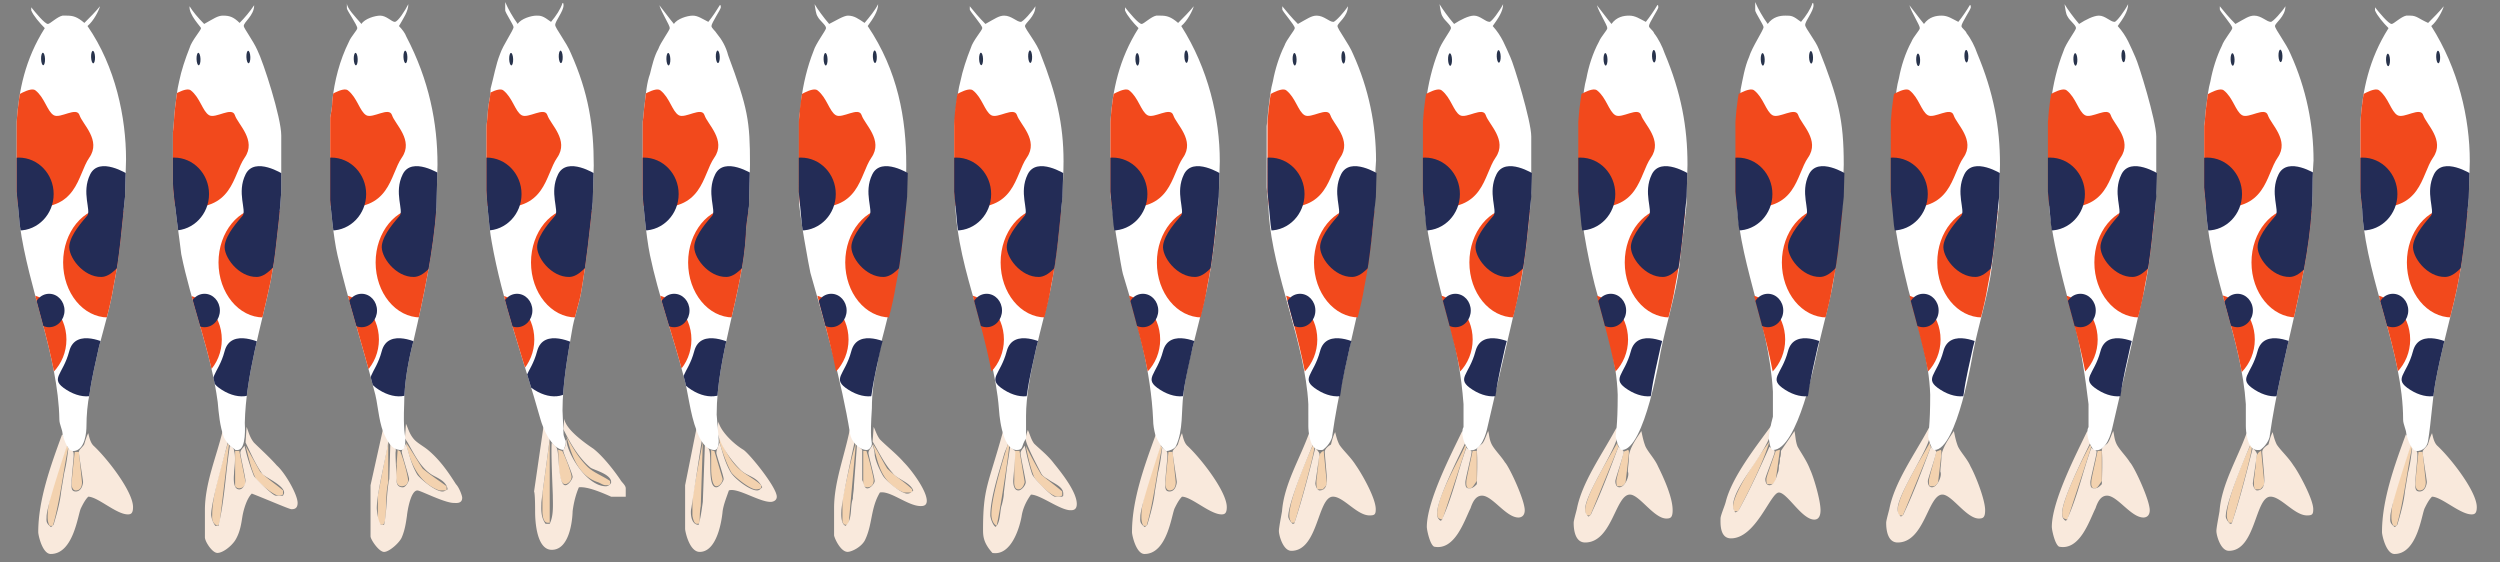 <svg xmlns="http://www.w3.org/2000/svg" xmlns:xlink="http://www.w3.org/1999/xlink" width="480" height="108"><rect width="100%" height="100%" fill="#808080" stroke="none"/><style><![CDATA[.B{fill:#f2491c}.C{fill:#232c56}.D{fill:#28334c}]]></style><path fill="#f3d2af" d="M465.144 86.766l.604 5.8c0 1-.4 1.603-1.2 1.603-.6 0-.8-.8-.8-1.2 0-.6.396-4.197.6-6.197h.798l-.002-.005zm-240 0l.6 5.8c0 1-.4 1.603-1.2 1.603-.6 0-.8-.8-.8-1.2 0-.6.4-4.197.6-6.197h.8v-.005zm-210 0l.6 5.8c0 1-.4 1.603-1.2 1.603-.6 0-.8-.8-.8-1.2 0-.6.4-4.197.6-6.197h.8v-.005zm419.6 6c0 .398-.4.8-.8 1.198h-1c-.2-.4-.2-1-.2-1.4 0-.6.2-1.397.2-2.197.397-1.4-.2-3.2 1.197-3.803l.604 6.2zm-31.2-6.202v5.8c-.6.8-.8 1.4-1.4 1.4-.8 0-.6-1.2-.6-1.4 0-.4.8-3.8 1.2-5.8h.8zm-120 0v5.8c-.6.8-.8 1.4-1.4 1.4-.8 0-.6-1.2-.6-1.4 0-.4.8-3.8 1.2-5.8h.8zm-28.8 6.202c0 .398-.4.8-.8 1.198h-1c-.2-.4-.2-1-.2-1.4 0-.6.2-1.397.2-2.197.397-1.4-.2-3.2 1.2-3.803l.602 6.2zm-58-.202c-.2.8-.6 1.396-1.2 1.396-1 0-.8-1.602-.8-2v-5.396h1l1 6zm-30.4-6c.6 1.8 1.4 5.2 1.4 5.6 0 1.2-.8 1.4-1.2 1.4-.6 0-.8-.4-.8-.8v-6.2h.6zm-120.4 0l1.2 6c0 1-1 1.2-1.2 1.2-.4 0-.6-.2-.8-.4v-6.8h.8zm326.8.4c0 .4-.4 3.6-.602 5.4 0 .4-.398.8-.802 1h-.8c-.2-.2-.2-.6-.2-1 0-.6 1-3.8 1.4-5.6.196-.2.6-.2.8-.4.204.2.204 0 .204.6zm-31.8 5.2c0 .2-.4.8-.8.8h-.802c-.198-.198-.198-.4-.198-1 0-.4 1.198-3.6 1.8-5.4.2 0 .6-.197.8-.197l-.8 5.796zm-28.2-5.2c0 .4-.4 3.6-.602 5.4 0 .4-.398.8-.802 1h-.8c-.2-.2-.2-.6-.2-1 0-.6 1-3.8 1.4-5.6.196-.2.6-.2.8-.4.204.2.204 0 .204.6zm-175.6-.4l1.6 5.396c0 .604-.6 1.398-1.2 1.398-1 0-1-3.198-1-3.398v-3.602c.2.206.6.206.6.206zm-29.2 0c.8 1.6 1.8 4.396 1.8 5 0 .8-.8 1.396-1.2 1.396-1.6 0-1.2-5.396-1.4-6.602.2.006.6.206.8.206zm-31 .4c.6 1.4 1.4 4.6 1.4 5.2 0 1-.8 1.2-1.2 1.2-1.8 0-.8-3.6-1-4.2l.2-2.8c.2.2.6.2.6.6zm383.2 14h-.6c-.4-.6-.4-1.4-.4-1.8 0-4 2.4-9.8 3.604-13.6 0 0 .2 0 .396.2-1 4.6-1.6 10.4-3 15.2zm-84.6-9.8c.6 1.4 3.2 3.602 3.2 4.2v1h-1c-2-1.6-3.8-4.2-3.602-6.2l.198-4.6c.404 1.8.603 3.8 1.204 5.6zm-60 0c.6 1.4 3.2 3.602 3.2 4.2v1h-1c-2-1.6-3.8-4.2-3.602-6.2l.198-4.6c.404 1.8.603 3.8 1.204 5.6zm-95.4 9.8h-.6c-.4-.6-.4-1.4-.4-1.8 0-4 2.4-9.8 3.6-13.6a.62.62 0 0 0 .4.199c-1 4.6-1.6 10.4-3 15.2zm-210 0h-.6c-.4-.6-.4-1.4-.4-1.8 0-4 2.4-9.8 3.6-13.6a.62.62 0 0 0 .4.199c-1 4.6-1.6 10.4-3 15.2zm458.6-9.8c1 1.4 2.8 2.602 4.2 4v.602c-.2.198-.2.198-.803.198-1.197 0-3.6-2.4-4.197-3.4-1-2-1.603-5.6-1.603-6v-1.197c.603 1.796 1.204 3.796 2.404 5.796zm-36.4-5.2c0 1.2-3 12-3.8 14.4h-.6c-.2-.4-.4-.8-.4-1.4 0-3.198 3.6-11.6 4.6-13.6 0 .2.2 0 .2.6zm-30.8-.198l-4.6 14c-1-.2-1-.602-1-1.2 0-3 4.6-11.8 5.397-13.197.004.196.204.398.204.398zm-120 0l-4.6 14c-1-.2-1-.602-1-1.2 0-3.6 5-11.6 5.397-13.197.004.196.204.398.204.398zm-29.2.198c0 1.2-3 12-3.8 14.4h-.6c-.2-.4-.4-.8-.4-1.4 0-3.198 3.6-11.6 4.6-13.6 0 .2.2 0 .2.6zm-23.6 5.2c1 1.4 2.8 2.602 4.2 4v.602c-.2.198-.2.198-.8.198-1.2 0-3.6-2.4-4.2-3.4-1-2-1.6-5.6-1.6-6v-1.197c.6 1.796 1.2 3.796 2.4 5.796zm-210 0c1 1.4 2.8 2.602 4.2 4v.602c-.2.198-.2.198-.8.198-1.2 0-3.6-2.4-4.2-3.4-1-2-1.6-5.6-1.6-6v-1.197c.6 1.796 1.2 3.796 2.4 5.796zm419.6 1c.603 1 3 2 3.4 3.602-.2.198-.2.398-.8.398-1.603 0-3.803-2.8-4.4-4.398-.6-1.802-1-5.398-1-5.802v-.8c.6 2 1.2 4.602 2.8 7zm-28.2 3.2v1h-.8c-3.4-2.4-4.4-5.2-4.4-7.6V85.16c2 9.606 5.2 8.204 5.2 10.204zm-120 0v1h-.8c-3.4-2.4-4.4-5.2-4.4-7.6V85.16c2 9.606 5.2 8.204 5.2 10.204zm-31.8-3.2c.6 1 3 2 3.4 3.602-.2.198-.2.398-.8.398-1.603 0-3.8-2.8-4.4-4.398-.6-1.802-1-5.398-1-5.802v-.8c.6 2 1.2 4.602 2.8 7zm-54.4 3c-.2 0-.2.2-.8.2-1.4 0-4.2-3-4.6-3.8-.8-2-1.2-4-1.6-6 .8 1.6 1.8 3.6 3 5.6 1.2 1 2.6 2 4 3.2v.8zm-10.2-9.398c0 1-1.8 12.8-2.4 15.198-1-.6-1-2-1-2.198 0-3.398 2.4-11 3.2-13.602.2.2.2 0 .2.602zm-139.4 9.198c-.2 0-.4.2-.8.2-1 0-4-2.6-4.4-3.2-1-2-1.4-4.198-2-6.4l2.8 5c1.4 1.4 3 2.4 4.4 3.603v.796zm-10.4-9.4l-1.8 15-.4.396c-1.2-.602-1-1.602-1-2.197 0-3.803 2-10.4 3-13.603.2.204.2.004.2.404zm326.8.202l-5.4 13.198h-.8c0-.198-.2-.4-.2-1 0-1.6 1.8-5.198 2.4-6.198 1.2-2.398 2.6-4.602 3.8-6.802 0 .2 0 .6.2.802zm-23.4 10.598c-.2.2-.2.2-.6.2-1.8 0-3.602-4.8-3.602-5.2 0-4.6.198-5.4.198-6.4.4 1.802.603 3.802 1 5.802.2 1.602 2 3.198 3 4.8l.004.8zm-36.6-10.598l-5.4 13.198h-.8c0-.198-.2-.4-.2-1 0-1.6 1.8-5.198 2.4-6.198 1.2-2.398 2.6-4.602 3.8-6.802 0 .2 0 .6.2.802zm-135.6 8.798h-1.6c-4.8-2-5-6.4-6-9.4 1 1.4 1.8 3.2 2.8 4.8 1.6 1.6 3.4 2.6 4.8 4v.6zm-12.2 6s0 .2-.4.2c-.6 0-.6-.2-.8-.603v-4.397c.8-3.603 1.6-7.4 2.6-10.803l-1.4 15.604zm170.8-2.4h-.8c0-.2-.2-.398-.2-.8 0-3 5.8-11 7-12.6-1.2 4.003-3.8 9.2-6 13.4zm-199.2-1c-.2 1-.2 2.2-.2 3.2-.2.2 0 .2-.6.2s-.8-1.604-.8-1.604v-3.602l2-10.6-.4 12.406zm-48.8-3h-1.4c-4.4-1.6-5.8-6.2-6.4-9.2 1 1.4 2 3.2 3.2 5 1.4 1.2 3 2.2 4.6 3.4v.8zm-11.2-1.6c-.8 3.396 0 8.2-1.2 8.2-.8 0-.8-1.2-.8-1.2v-4.4l2-10.398v7.798zm31 7.6c0 .2.2.2-.4.2-1 0-1-2-1-2.2v-3.398l1.4-10.398v15.796zm37-9.6c1 .8 2.6 1.6 3.6 2.6v.602c-.2 0-.4.198-1 .198-1.2 0-4.6-2.8-4.8-3.4-1-1.8-2.2-5.397-2.2-5.8v-.602c1 2 2 4.602 4.4 6.4zm-29.8-1c1.2 1.2 3 1.8 4.4 2.8v.6c-.2.2-.4.2-.8.2-.6 0-1-.398-1.6-.6-4.2-1.4-5.2-6.2-6-8.8 1 1.8 2.2 4.003 4 5.8z"/><path fill="#f9e9dc" d="M441.544 95.364v.6s0 .2-.4.2c-1.396 0-3.197-2-4.197-3.6s-1.2-4.604-1.2-5v-1.8c.596 3.003 2.396 6.8 5.796 9.6zm-180 0v.6s0 .2-.4.2c-1.397 0-3.2-2-4.2-3.6s-1.196-4.604-1.196-5v-1.8c.596 3.003 2.397 6.8 5.796 9.6zm207.4-3.8c1 1.396 3.397 2 4 4.2-.2 0-.4.197-.803.197-1 0-4.396-3.602-4.6-4.396-.6-1.8-1.2-5-1.2-5.4v-.6c.804 2 1.404 4 2.603 6zm-240 0c1 1.396 3.4 2 4 4.2-.2 0-.4.197-.8.197-1 0-4.4-3.602-4.6-4.396-.6-1.8-1.2-5-1.2-5.4v-.6c.8 2 1.4 4 2.6 6zm-210 0c1 1.396 3.4 2 4 4.2-.2 0-.4.197-.8.197-1 0-4.4-3.602-4.6-4.396-.6-1.8-1.2-5-1.2-5.4v-.6c.8 2 1.4 4 2.6 6zm391.2 3.8v.8s0 .2-.397.2c-1.2 0-4-3.8-4.2-4.4-.398-1.198-.604-3.6-.604-4v-2.8c.8 3.4 1 6.602 5.2 10.2zm-120 0v.8s0 .2-.397.2c-1.2 0-4-3.8-4.2-4.4-.398-1.198-.604-3.6-.604-4v-2.8c.8 3.4 1 6.602 5.2 10.2zm88-.8c.2 0 .603.396.603 1v.8h-1c-2.2-1.8-3.603-4.4-3.603-6.4v-5c.798 3.2 0 6.4 4 9.6zm-60 0c.2 0 .603.396.603 1v.8h-1c-2.2-1.8-3.603-4.4-3.603-6.4v-5c.798 3.2 0 6.4 4 9.6zm26.4-3c.6 1.2 2.6 2.8 2.8 4.8-.2.2 0 .2-.6.2-1.602 0-3.4-4.2-3.4-4.4-.2-.8-.2-2-.2-2.6 0-.4.2-3.2.4-4.8.2 1.8 0 4.8 1 6.8zm123.4-6c2.6 2.396 7.6 8.8 7.6 11.8 0 1.2-.4 1.4-1 1.4-2.2 0-5.8-3.4-7.6-3.4-.603.6-1 1.4-1.4 2.2-.6 1.2-1.4 8.8-5.8 8.8-1.604 0-2.4-3.6-2.4-4.2 0-6.2 2.4-12.8 4.603-18.8.397.6 1 1.4 1 2 0 0-4 11.8-4 13.8 0 .8-.2 1.2.8 2 .2 0 .6-.398.6-.6.603-2 1.2-4.2 1.4-6.2l.6-3.6c.4-1.603.603-3.2.802-4.803 1 .803 1 .604 1 1.604 0 .396-.398 4.2-.398 4.8 0 1-.2 2 .8 2 1.2 0 1.4-1.6 1.4-1.8 0-.4-.8-5.2-.8-5.8 0-.4.602-.803 1-1.4.198-.6.398-1.4.8-2.2.193.8.393 1.8.992 2.4zm-240 0c2.6 2.396 7.6 8.8 7.6 11.8 0 1.2-.4 1.4-1 1.4-2.2 0-5.8-3.4-7.6-3.4-.6.6-1 1.4-1.4 2.2-.6 1.2-1.4 8.8-5.8 8.8-1.6 0-2.4-3.6-2.4-4.2 0-6.2 2.4-12.8 4.6-18.8.2.6 1 1.4 1 2 0 0-4 11.8-4 13.8 0 .8-.2 1.2.8 2 .2 0 .6-.398.6-.6.6-2 1.2-4.2 1.4-6.2l.6-3.6c.4-1.603.6-3.2.8-4.803 1 .803 1 .604 1 1.604 0 .396-.4 4.2-.4 4.8 0 1-.2 2 .8 2 1.2 0 1.4-1.6 1.4-1.8 0-.4-.8-5.2-.8-5.8 0-.4.6-.803 1-1.4.2-.6.4-1.4.8-2.2.2.8.4 1.8 1 2.4zm-210 0c2.6 2.396 7.6 8.8 7.6 11.8 0 1.2-.4 1.4-1 1.4-2.2 0-5.8-3.4-7.6-3.4-.6.6-1 1.4-1.4 2.2-.6 1.2-1.4 8.8-5.8 8.8-1.6 0-2.4-3.6-2.4-4.2 0-6.2 2.4-12.8 4.6-18.8.4.6 1 1.4 1 2 0 0-4 11.8-4 13.8 0 .8-.2 1.2.8 2 .2 0 .6-.398.6-.6.6-2 1.2-4.2 1.4-6.2l.6-3.6c.4-1.603.6-3.2.8-4.803 1 .803 1 .604 1 1.604 0 .396-.4 4.2-.4 4.8 0 1-.2 2 .8 2 1.2 0 1.4-1.6 1.4-1.8 0-.4-.8-5.2-.8-5.8 0-.4.6-.803 1-1.4.2-.6.4-1.4.8-2.2.2.8.4 1.8 1 2.4zm419.2-.2c.803 1.2 2.2 2.4 3.2 4 .8 1 3.8 6.4 3.8 8.4 0 1-.197 1.197-1.197 1.197-2.4 0-5-3.602-7-3.602-3 0-2.803 10.4-8 10.4-1.603 0-2.4-3-2.4-3.802 0-.6.4-2.6.602-3.8.398-5.2 3.398-10 5.198-15 .4.602.802 1.602.802 2 0 .2-4.802 11-4.802 14 0 .4.4 1 .802 1.4.198 0 .398 0 .398-.2 1.602-4.8 2.8-9.602 4-14.4.2.4.602.6.8 1.2l-.8 5.602c0 .6.4 1.398.8 1.398 1.603 0 1.4-2 1.4-2.398 0-.602-.4-4.602-.4-5 0-.602.802-1.2 1.2-1.4.2-.8.4-1.6.8-2.398.196.806.396 1.604.796 2.404zm-180 0c.8 1.2 2.2 2.4 3.2 4 1 1.4 3.8 6.2 3.8 8.4 0 1-.2 1.197-1.2 1.197-2.396 0-5-3.602-7-3.602-3 0-2.8 10.4-8 10.4-1.6 0-2.396-3-2.396-3.802 0-.6.396-2.6.602-3.8.398-5.2 3.398-10 5.2-15 .397.602.8 1.602.8 2 0 .2-4.8 11-4.8 14 0 .4.397 1 .8 1.4.2 0 .398 0 .398-.2 1.602-4.8 2.803-9.602 4-14.4.2.4.602.6.803 1.2l-.803 5.602c0 .6.396 1.398.803 1.398 1.6 0 1.397-2 1.397-2.398 0-.602-.397-4.602-.397-5 0-.602.8-1.2 1.197-1.4.2-.8.396-1.6.803-2.398.193.806.393 1.604.794 2.404zm144.2-.4c0 .2-5.4 10.6-5.4 13.4 0 .2-.196 1 .604 1.6.2 0 .396-.198.396-.4 2-4.397 3-9.197 4.604-13.6.396.4 1 .4 1 .802 0 .602-1.197 5.198-1.197 5.8 0 1 .197 1.2.8 1.2s1-.398 1.398-.802c.2-5.4 0-6.198 0-6.6 0-.6 1-1 1.2-1.4.397-.6.603-1.4 1-2.198.196.8.196 1.8.8 2.8s1.8 2.2 2.396 3.2c.804.8 3.804 7.198 3.804 9.198 0 1.2-.804 1.4-1.2 1.4-2.398 0-5-4.2-7-4.2-1.2 0-1.8 1.2-2.2 2.4-1.2 2.396-3 8.2-7 7.396-.8-.396-1.398-3.197-1.398-3.8 0-5 4.8-14.2 6.8-18.397.393.6.592 1.6.592 2.2zm-120 0c0 .2-5.4 10.6-5.4 13.4 0 .2-.196 1 .604 1.6.2 0 .396-.198.396-.4 2-4.397 3-9.197 4.604-13.6.396.4 1 .4 1 .802 0 .602-1.197 5.198-1.197 5.8 0 1 .197 1.2.8 1.2s1-.398 1.398-.802c.2-5.4 0-6.198 0-6.6 0-.6 1-1 1.2-1.4.397-.6.603-1.4 1-2.198.196.8.196 1.8.8 2.8s1.8 2.2 2.396 3.2c.804.8 3.804 7.198 3.804 9.198 0 1.2-.804 1.4-1.2 1.4-2.398 0-5-4.2-7-4.2-1.2 0-1.8 1.2-2.2 2.4-1.2 2.396-3 8.2-7 7.396-.8-.396-1.398-3.197-1.398-3.8 0-5 4.8-14.2 6.8-18.397.393.6.592 1.6.592 2.2zm-82.8.2c1 1 2.6 2.2 3.8 3.8 1.8 2.2 4.4 5.6 4.4 7.802 0 1.198-.8 1.198-1.2 1.198-2 0-5.8-3-7.6-3-1 1.4-1.6 2.802-1.8 4.2-.4 2.2-2 7.602-5.6 7-1.6-1.8-1.8-3-1.8-4.398 0-8.2 1-8.602 3.8-18.802.4.6 1 1.6 1 2 0 .6-.6 1.6-.8 2.4-.8 2.8-2.6 8.2-2.6 11.6 0 .4.4 1.802 1 2.2 1-.8.8-3.2 1.2-4.2.2-.8.4-1.6.4-2.4l.6-4.8c.2-1.2.4-2.602.6-4 .6.602 1 .602 1 1.198s-.4 5-.4 5.4c0 .8.2 1.8 1 1.8.6 0 1.4-1 1.4-1.6 0-.4-1-5-1-5.604 0-.396.6-1 .8-1.396.4 1.8.8 3.6 1.4 5.396.2.803 3.8 4.398 4.4 4.398h1.4c.2-.198.2 0 .2-.6 0-1.4-2-2-3-2.802-.4-.198-1-.6-1.2-1s-3-5.6-3-6.6c0-.602.2-1.2.4-1.8.4.808.6 1.808 1.2 2.608zm172-1.6c0 2.396-6.2 11.2-6.2 14.2a1.8 1.8 0 0 0 .6 1.397c.2 0 .604-.397.604-.603 2-4.2 3.602-8.6 5.2-12.8.196.398 1 .6 1 1 0 .6-1.603 5.198-1.603 5.6 0 .602.2 1.2.8 1.2 1 0 2-2.2 1.604-3 0-.8.2-1.8.2-2.8 0-1.602 1.603-3.802 2.397-5 .2 1 .4 2 .8 3 .604 1.198 1.804 2.398 2.4 3.8 1 1.8 2.8 6.4 2.8 8.4 0 1.4-.397 1.6-1.2 1.6-2.396 0-5.196-4.6-7-4.6-2.8 0-3.396 9.2-8.6 9.2-2.2 0-2.2-3.2-2.2-3.8 0-.4.4-1.8.603-2.602 1-5.197 4.8-10.398 7.6-15.602.195.413.195 1.013.195 1.413zm-60 0c0 2.396-6.2 11.2-6.2 14.2a1.8 1.8 0 0 0 .6 1.397c.2 0 .604-.397.604-.603 2-4.2 3.602-8.6 5.2-12.8.196.398 1 .6 1 1 0 .6-1.603 5.198-1.603 5.6 0 .602.2 1.2.8 1.2 1 0 2-2.2 1.604-3 0-.8.2-1.8.2-2.8 0-1.602 1.603-3.802 2.397-5 .2 1 .4 2 .8 3 .604 1.198 1.804 2.398 2.4 3.8 1.2 2.4 2.8 6 2.8 8.4 0 1.4-.397 1.6-1.2 1.6-2.396 0-5.196-4.6-7-4.6-2.8 0-3.396 9.2-8.6 9.2-2.2 0-2.2-3.2-2.2-3.8 0-.4.4-1.8.603-2.602 1-5.197 4.8-10.398 7.6-15.602.195.413.195 1.013.195 1.413zm-141.6.8c1.4 1.4 3.2 2.8 4.6 4.4 1.4 1.397 4.4 5.397 4.4 7.397 0 1-.8 1-1.2 1-2.4 0-5.8-3-7.8-2.603-1.8 3-1.4 6-2.8 9-.6 1.4-2.6 2.4-3.4 2.4-1.4 0-2.6-2.8-2.6-3.198v-5.2c0-5 2-10 3-15 .2.603 1 1.603 1 2 0 0-2.6 11.8-2.6 13.603 0 .198-.2 2.397.8 2.8 1.4-1.197.8-3.602 1.4-5.197 0-.803.2-1.603.2-2.4l.6-8 1 1v5.8c.4.8.4 1.602 1 1.602s1.4-1 1.4-1.398c0-.602-1.2-5-1.2-5.4 0-.6.6-1 .8-1.6.2.6.4 1.398.4 2 .2 1.197.8 2.6 1.6 4 .8 1.197 3.6 3.398 4.6 3.398.6 0 .8-.2 1.2-.602-.6-1.6-3.2-2.2-4-3.398-1.6-1.802-2.6-4-3.8-6l.2-2.802c.4.802.6 1.6 1.2 2.4zm-120.2.6c1.2 1.2 3 2.802 4.4 4.4 1.6 1.4 4 5.6 4 7.2 0 1.2-.8 1.2-1.2 1.2s-5-2-7.6-3c-1 1-1.6 3.197-1.8 4.397s-.4 3-1.4 4.603c-.8 1.197-2.4 2.397-3.4 2.397s-2.4-2.2-2.4-3v-5.2c0-5.197 2.2-10.197 3.4-15.197.2.6 1 1.6 1 2 0 .6-3.2 11.397-3.2 14 0 .397.2 1.397.8 2.197h.6c1.2-5 1.4-10.396 2.2-15.396.2.2.8.396.8 1 .4 1.2 0 3.6 0 4.2 0 .397-.4 3.197 1 3.197.8 0 1.2-1.197 1.2-1.602 0-.6-1-5-1-5.398 0-.602.6-1 .8-1.396a38.12 38.12 0 0 0 1.8 5.799c.2.4 3.6 3.8 4.2 3.8h1.4c0-.2.2-.2.2-.6 0-1.4-3.8-3-4.2-3.604-1.4-2-2.2-4-3.2-6l.2-3c.4 1.004.6 2.004 1.4 3.004zm284 12.2c0 .4.2.8.398 1.2.198 0 .602-.2.8-.6 2.2-4 4-8 5.8-12 .398.397 1 .397 1 1 0 .397-1.8 4.8-1.8 5.197 0 .604.2 1.2.8 1.2 1 0 1.398-1.802 1.6-2.397.2-.4.2-1 .2-1.4.2-.4.2-1 .2-1.4.2-.4.2-1 .2-1.4l2.6-3.8c.2 1 .2 2 .6 3 .8 1.398 1.8 2.8 2.4 4.398.6 1.2 2 5.8 2 7.8 0 .802-.2 1.802-1.2 1.802-2.4 0-5.2-5.2-6.8-5.2s-4.4 8.803-9.2 8.803c-2.2 0-2-3-2-3.803 0-.6.8-2.397 1-3.197 1.2-4.803 5.8-10.602 9-15 0 4.796-7.6 11.596-7.6 15.796zm-253.4-13c.6.8 1.8 1.4 2.8 2.2 2.4 2 4 4.4 5.4 6.6.6.6 1.2 2.2 1.2 2.6 0 1.2-1.2 1-1.6 1-1.8 0-6.4-2.397-7-2.397-1.4 0-2 4.603-2 4.8-.2 1.4-.4 2.803-1 4.2-.4 1-2.4 2.8-3.4 2.8s-2.6-2.396-2.6-3v-9.8l2.4-10.8c.2.6 1 1.6 1 2.197 0 1.603-2.2 9.803-2.2 13 0 .4.2 2.4.8 3.2h.6c.6-2.802.4-6 1-8.802l.2-6.8c1.4.8 1 1.4 1 1.8 0 .6 0 1 .2 4.802 0 .398-.2 1.8 1.2 1.8.6 0 1.2-1.197 1.2-1.6s-1.4-4.8-1.4-5.198c0-.602.6-1 .8-1.602.6 2 1 4 2.2 6 .6.8 3.4 3.2 4.8 3.2.4 0 .6-.2 1-.4-.2-1.6-2-2.198-3-2.8-2.6-1.6-3.8-5-5.2-7l.2-2.8c.4.8.6 1.8 1.4 2.8zm63.4 2.2c1.2.8 6.4 7.2 6.4 9 0 .8-.8 1-1.2 1-2.2 0-6.4-2.8-8-2.2-.4 1.2-1 2.602-1.2 4 0 0-.6 7.8-4.4 7.8-2 0-2.8-4-2.8-4.4v-8.397l2.2-11c.4.8.8 1.603 1 2.397l-2 13c-.2.603-.2 3.2 1.4 3.2.4-1.398.6-3 .8-4.398l.4-11c.2.197.6.398.8 1 .6 1.197-.4 7.197 1.4 7.197.6 0 1.4-1.197 1.4-1.6 0-.6-1.4-4.6-1.4-5 0-.6.4-1.4.6-2 .6 1.802 1 3.802 2.2 5.802.8 1.198 3.6 3.398 5 3.398.4 0 .6-.2 1-.6-1-2.2-3-2-4.4-3.604-2-2-4.4-5.602-4.2-7.8l.2-1.2c.4 1.806 2.8 4.204 4.8 5.404zm-28.8-.2c1.8 1.4 4 4.2 5.2 6 .2.4 1 1 1 1.602v1.602h-2.8c-1.8-.803-4.6-2-6.2-1.803-.6 1.4-1 3-1.2 4.603 0 .397-.2 7.397-4 7.397-3.2 0-3.2-6.6-3.2-7.397 0-.603 0-3.397-.2-3.8l1.8-12.4c.4.604 1.2 1.604 1.2 2.2 0 .397-1.6 11.8-1.6 12.397 0 1-.2 2.603.8 4h.8c.8-1.6.6-3.8.6-5.397 0-.397-.4-9-.2-10.2.4.4.8.604 1 1.2.4.603.2 7 1.6 7 .6 0 1.4-1.2 1.4-1.603 0-.6-1.8-4.6-1.8-5s.6-.6.4-1.8c0 0 0-.2.2-.398 0 2.398 3.8 9 7.6 9 .4 0 1-.4 1-.803 0-1.6-3.6-2.397-4-2.8-2.4-2-4-5-5.2-7.398l.2-2c.2 1.996 3.8 4.596 5.6 5.796z"/><path fill="#fff" d="M466.8 5c5.2 8.2 7.4 17.6 7.4 26l-.2 7c-.6 6.6-1.2 13.2-2.8 19.8-1.2 5-2.6 10.2-3.6 15.6-.6 3.4-.8 7.4-1.4 11.202-.2 1.398-1.2 2-2.2 2-1.2 0-2-3.2-2-3.398 0-.602-.6-1.803-.6-2.602 0-12.802-6.8-26.602-7.8-39.2 0-1.4-.397-4.2-.397-4.6V23.4c.397-6 1.6-12 5.397-18-1-1-2.197-2.4-2.6-3.4v-.6c.8 1 2.6 3.2 3.2 3.2.397 0 1.8-1.4 2.8-1.6h.8c1.2 0 1.604.6 3.4 1.4 1-1 2.2-2.2 3-3.2C469 2 468 4 466.8 5zm-37.6-.4c1.8-1 2.6-1.6 3.6-1.6 1.4 0 2.4 1.2 3.2 1.2.4 0 2.2-2 2.8-3 0 2-2 3.2-2 3.8s2.2 3.4 3 5.4c3 6.6 4.4 13.6 4.4 20.4 0 .4-.2 1.8-.2 6.4-.4 15.4-6 30.8-8.2 46.4 0 .6-.6 1.8-1.6 2.6-.2.2-.2.2-.8.2-2 0-2.2-3.8-2.2-4.604V77.6c-.8-12.2-6.6-24.4-7.6-36.6 0-1.6-.397-4.6-.397-5V24.2c.2-1.2.2-2.6.397-3.8.2-1.6.4-3.4.803-4.8.396-2.2 1.197-4.8 2.197-6.8.4-1.2 2-3 2-3.4 0-.6-2.397-3.2-2.397-3.6v-.6C427 2.2 428 3.4 429.2 4.6zm-180 0c1.8-1 2.6-1.6 3.6-1.6 1.4 0 2.4 1.2 3.2 1.2.4 0 2.2-2 2.8-3 0 2-2 3.2-2 3.8s2.2 3.4 3 5.4c3 6.6 4.4 13.6 4.4 20.4 0 .4-.2 1.8-.2 6.4-.398 15.4-6 30.8-8.2 46.4 0 .6-.6 1.8-1.6 2.6-.2.2-.2.2-.8.2-2 0-2.2-3.8-2.2-4.604V77.6c-.6-11.8-6.8-24.8-7.6-36.6 0-1.6-.4-4.6-.4-5V24.2c.2-1.2.2-2.6.4-3.8.197-1.6.397-3.4.8-4.8.396-2.2 1.2-4.8 2.2-6.8.397-1.2 2-3 2-3.4 0-.6-2.4-3.2-2.4-3.6v-.6c.8 1 1.8 2.2 3 3.4zm-22.4.4c5.2 8.2 7.4 17.6 7.4 26l-.2 7c-.6 6.6-1.2 13.2-2.8 19.8l-2 8c-.8 3-1.6 6.6-2 10-.4 3 0 6.802-1.4 9.802-.2.602-1.4 1-1.8 1-.6 0-2-2.398-2.2-3.2s-.4-1.8-.4-2.8c-.4-9.2-3-18.802-5.8-28-.2-.4-2.4-13.6-2.4-15.8V23.4c.4-6 1.6-12 5.4-18-1-1-2.2-2.4-2.6-3.4v-.6c.8 1 2.6 3.2 3.2 3.2.4 0 1.8-1.4 2.8-1.6h.8c1.2 0 2 .2 3.4 1.4 1-1 2.2-2.2 3-3.2C229 2 228 4 226.8 5zm-37.6-.4c1.8-1 2.6-1.6 3.6-1.6 1.4 0 2.4 1.2 3.2 1.2.4 0 2.2-2 2.8-3 0 2-2 3.2-2 3.8s2.4 3.4 3 5.4c3 7.6 4.4 13.4 4.4 20.6 0 .4 0 1.8-.2 6.6-.2 2.6-.6 5.2-.8 7.8-.4 3.2-.8 7-1.6 10.6-1.2 5.602-4.6 16.602-4.6 23.8v4.4c-1 1.4-.4 2.2-1.8 2.2-3 0-3.4-7.8-3.4-7.8-1-13.2-8-26.4-8.4-39.603 0-1-.2-2.6-.2-3V24.2c.2-1.2.2-2.6.4-3.8.2-1.6.4-3.4.8-4.8.4-2 1.2-4.4 2-6.4.4-1.4 2.2-3.4 2.2-3.8 0-.6-2.4-3.2-2.4-3.6v-.6c.8 1 1.8 2.2 3 3.4zM16.8 5c5.4 7.8 7.4 17.6 7.4 25.6l-.2 7.2c-.6 5.4-1 11.4-2.2 17.2-.6 3.8-1.8 7.8-2.8 11.602-.6 2.8-1.4 6-1.8 9-.4 1.798-.6 4.198-.6 6.198 0 1-.2 4.802-2.6 4.802-1.2 0-2-3.2-2-3.398 0-.602-.6-1.803-.6-2.602-.2-12.2-6-25.398-7.6-37.398l-.6-6.4V23.4c.4-6 1.6-12 5.4-18C7.6 4.4 6.4 3 6 2v-.6c.8 1 2.6 3.2 3.2 3.2.4 0 1.8-1.4 2.8-1.6h.8c1.2 0 2 .2 3.4 1.4 1-1 2.2-2.2 3-3.2C19 2 18 4 16.8 5zm30 0c0 .4 1.8 2.8 2.6 4.6C50.6 12 54 22.6 54 26v10.8c-.2 3.4-.6 6.8-1 10.2-.2 2-.6 4.6-1 6.8-1.8 8.8-4.8 18.2-5 27.4 0 .2.4 5.2-1.4 5.2-.6 0-.4 0-.6-.2-.8-.4-1.6-1.4-2-2.2-.8-2.2-1-4.6-1.2-6.8-1.2-9.2-5.2-19.4-7-28.4 0-.4-1.6-11.4-1.6-13.8v-9.6c.2-1.4.2-3 .4-4.6s.4-3.6.8-5.2c.4-2 1.2-4.4 2-6.4.4-1.4 2.2-3.4 2.2-3.8 0-.2-2.4-2.6-2.2-4.2.6 1 1.6 2.2 2.8 3.4C41 3.6 41.8 3 42.8 3c1.2 0 2 .2 3.2 1.4 1-1 2-2.2 2.8-3.4 0 2-2 3.2-2 4zM403 3c1.2 0 2.2 1.2 3 1.2.4 0 2-2.2 2.602-3.4 0 1.4-1 2.8-2 4.2C408.4 7 409 8.8 410 11c.602 1.2 4 12.2 4 15.2V37c-.2 3.6-.6 7-1 10.4-.398 3.2-.8 6.4-1.6 9.6l-5.8 25c-.2 1-1.2 5-3.603 4.4-1-1.2-1.603-3.4-1-4.4v-4.398c-.603-5-1.397-10.602-2.8-15.802-1.4-5.4-4.803-17-4.803-24V22.6c.2-1 .4-2.2.4-3.2.4-3.2 1.2-6.6 2.4-9.6.398-1.4 2.398-4 2.398-4.4 0-.6-1.197-1.4-1.6-2.2-.4-.6-.4-1.4-.603-2.4.603 1 1.603 2.4 2.8 3.8C400.4 3.8 402 3 403 3zm-30.2 0c1.2 0 2 .6 3.2 1.2.8-1 1.602-2.2 2.2-3.2 0 0 .2-.2.2.4 0 .4-1.8 3-1.8 3.6 0 .4.8.8 1 1.4.8 1 1.6 2.6 2 3.8 3.198 7.6 4.398 14.2 4.398 21.4l-.2 7.8c-.397 4-1 8-1.397 12-.603 5-2.603 11.2-3.603 16.4 0 0-3 18.602-7.397 18.602-.603 0-1.2-2.398-1.2-2.602 0-.6.4-1.8.4-8-.2-6.6-2.4-13.398-4.2-20.2-1.2-4.8-3-12.6-3-18V23.2c.2-1 .2-2.2.397-3.4.2-1.6.4-3.4.804-4.8.4-2.2 1.2-4.8 2.4-7 .4-1 1.602-2.2 1.602-2.6 0-.6-1.602-3-2-4.4.8 1 1.8 2.4 2.8 3.6 1-1.4 2.4-1.6 3.4-1.6zm-60 0c1.2 0 2 .6 3.2 1.2.8-1 1.602-2.2 2.2-3.2 0 0 .2-.2.2.4 0 .4-1.8 3-1.8 3.6 0 .4.8.8 1 1.4.8 1 1.6 2.6 2 3.8 3.198 7.6 4.398 14.2 4.398 21.4l-.2 7.8c-.397 4-1 8-1.397 12-.603 5-2.603 11.2-3.603 16.4 0 0-3 18.602-7.397 18.602-.603 0-1.2-2.398-1.2-2.602 0-.6.4-1.8.4-8-.2-6.398-2.2-13.2-4-19.6-1-3.4-3.2-13.6-3.2-18.6V23.2c.2-1 .2-2.2.397-3.4.2-1.6.4-3.4.804-4.8.4-2.2 1.2-4.8 2.4-7 .4-1 1.602-2.2 1.602-2.6 0-.6-1.602-3-2-4.4.8 1 1.8 2.4 2.8 3.6 1-1.4 2.4-1.6 3.4-1.6zM283 3c1.2 0 2.2 1.2 3 1.2.4 0 2-2.2 2.602-3.4 0 1.4-1 2.8-2 4.2C288.4 7 289 8.8 290 11c.602 1.2 4 12.2 4 15.2V37c-.2 3.6-.6 7-1 10.4-.398 3.2-.8 6.4-1.6 9.6l-5.8 25c-.2 1-1.2 5-3.603 4.4-1-1.2-1.603-3.4-1-4.4v-4.398c-.397-5.398-1.397-11.2-3-16.602-1.397-4.8-4.603-17.4-4.603-23.2V22.6c.2-1 .4-2.2.4-3.2.4-3.2 1.2-6.6 2.4-9.6.398-1.4 2.398-4 2.398-4.4 0-.6-1.197-1.4-1.6-2.2-.4-.6-.4-1.4-.603-2.4.603 1 1.603 2.4 2.8 3.8C280.4 3.8 282 3 283 3zM162.8 3c1.2 0 2 .6 3.2 1.4 1-1.2 2-2.4 2.6-3.6 0 1.4-1 2.8-2 4.2 5.8 8.6 7.4 17.8 7.4 26.6 0 10.4-1.4 21-4.2 31.8-.6 2-1 4.6-1.4 6.8-.6 2.4-1 5.2-1 8.2-.4 6 0 6.2 0 6.8 0 .4-.4 1.2-1 1.2-1.4 0-3-1.604-3.2-3.2-1.6-10-4.8-21-7.6-30.8-.2-.8-2.2-11.6-2.2-14V22.6c.2-1 .4-2.2.4-3.2.4-3.2 1.2-6.6 2.4-9.6.4-1.4 2.4-4 2.4-4.4 0-.6-1.2-1.4-1.6-2.2-.4-.6-.4-1.4-.6-2.4.6 1 1.6 2.4 2.8 3.8C160.4 4 162 3 162.8 3zM133 3c1 0 1.8.6 3 1.2.8-1 1.6-2.2 2.2-3.2 0 0 .2-.2.2.4 0 .4-1.8 3-1.8 3.6 0 .4.8 1 1 1.4 1 1.2 1.8 2.6 2.2 4.2 3.8 10.2 4.2 12.6 4.2 21l-.2 8c-.2 1.8-.6 3.6-.6 5.4-.6 11.2-5.6 23.2-5.6 34.602 0 .398.4 4.398.4 5 0 .198 0 1.8-.8 1.8-1.8 0-2.8-2-3.4-3.6-1.4-3.6-1.6-7.4-2.6-10.8-2-7.6-4.8-15.398-6.4-23-.8-3.8-1.4-11.2-1.4-11.6v-14c.2-1.2.2-2.4.4-3.6.2-1.8.4-4 1-5.6.4-1.6.8-3.4 1.6-4.8.4-1.2 2.2-3.6 2.2-4 0-.6-1.6-3-2-4.4.8 1 1.8 2.4 2.8 3.6.6-1 2.6-1.6 3.6-1.6zM69.4 4.6C70 3.6 72 3 73 3c1.2 0 2.2 1.2 2.8 1.2s2-2.2 2.6-3.4c0 1.4-1 2.8-1.8 4.2.6.6 1.2 1.4 1.4 2 4.4 8.4 6 16.6 6 24.6l-.2 8.2c-.6 8.4-2.4 17-4.4 25.6-1 3.802-1.8 8.2-1.8 12.2-.2 5 .2 6 .2 6.4s.2 2.4-.8 2.4c-1.8 0-2.6-1.603-3.4-3.4-1-2.6-1-5.6-1.8-8.2-2.2-8.6-5-17.2-7-25.8-.8-3.4-1.4-10.2-1.4-10.6V22.6c.2-1 .4-2.2.4-3.2.4-3.8 1.4-7.8 3.2-11.4.4-1 1.6-2.2 1.6-2.6 0-.6-2-3.4-2-3.8v-1c0 1 1.6 2.6 2.8 4zm270 0c1-1.4 2.396-1.6 3.396-1.6 1.2 0 1.4 0 3 1.2 1-1.2 1.803-2.4 2.2-3.6 0 0 .2-.2.2.4 0 1.2-1.602 3-1.602 3.8 0 .6 2 3 2.602 4.6C353 19 354 23 354 31.6l-.2 7-1.4 12.8c-.6 5.2-2.397 11-3.6 16.6-.198.8-3.6 18.4-8.4 18.4-.6 0-.8-2.4-.8-2.4 0-.398.398-2.6.8-4v-4.8c-.8-14-7-25.6-7-38.6V24.2c.2-1.2.2-2.6.4-4 .2-1 .4-2 .4-3 .4-2 .8-4.4 1.6-6.2.6-2 2.802-5.2 2.802-5.8 0-.4-1.602-2.8-1.602-3.2V.4c.602 1.4 1.4 2.8 2.4 4.2zm-240 0C100 3.6 102 3 103 3c.8 0 1.2 0 2.8 1.2 1-1.2 1.8-2.4 2.2-3.6 0 0 .2-.2.2.4 0 1.2-1.6 3-1.6 3.8 0 .6 2.2 3.4 3 5.4 3.4 7.6 4.4 14 4.4 21.6l-.2 7c-.6 5.4-1.2 11.4-2.2 17.2-.4 2.4-1.4 5-1.8 7.602C109 68.2 108 73.8 108 78.8c0 .6.2 4 .2 4.6 0 .4.4 1 .4 1.603 0 .397-.2 1-.4 1.397-2.4-.197-4-4.397-4.4-5.8-3.2-11.398-7.4-22.802-9.4-34.2-.6-3.2-1-9.4-1-9.8V24.2c.2-1.2.2-2.6.4-4 .2-1 .4-2.2.4-3.2.6-2.2 1-4.6 1.8-6.6.6-1.8 2.6-4.6 2.6-5.2 0-.4-1.6-2.8-1.6-3.2V.4c.6 1.4 1.4 2.8 2.4 4.2z"/><defs><path id="A" d="M16.8 5c5.4 7.8 7.4 17.6 7.4 25.6l-.2 7.2c-.6 5.4-1 11.4-2.2 17.2-.6 3.8-1.8 7.8-2.8 11.602-.6 2.8-1.4 6-1.8 9-.4 1.798-.6 4.198-.6 6.198 0 1-.2 4.802-2.6 4.802-1.2 0-2-3.2-2-3.398 0-.602-.6-1.803-.6-2.602-.2-12.2-6-25.398-7.6-37.398l-.6-6.4V23.4c.4-6 1.6-12 5.4-18C7.6 4.4 6.4 3 6 2v-.6c.8 1 2.6 3.2 3.2 3.2.4 0 1.8-1.4 2.8-1.6h.8c1.2 0 2 .2 3.4 1.4 1-1 2.2-2.2 3-3.2C19 2 18 4 16.8 5z"/><path id="B" d="M24.57 33.472s-5.5-3.535-7.25 0 .25 6.953-.583 7.953-3.083 3.42-3.417 5.626 2.667 6.207 6.167 6.124 7.083-8.124 7.083-8.124 5.083-13.45-2-11.58z"/><path id="C" d="M20.744 66.092s-6.226-3.334-7.45 1.334-3.938 5.25-.54 7.416 6.916 1.5 8-1.75.001-7 .001-7z"/><path id="D" d="M25.652 23.8s9.188-7.833 10.97-6.458 2.28 4.06 3.53 4.78 4.402-1.72 4.95 0 4.21 4.803 1.88 8.137-2.168 10.484-12.187 9.472-14.018-10.097-9.143-15.93z"/><path id="E" d="M235.986 23.8s9.188-7.833 10.97-6.458 2.28 4.06 3.53 4.78 4.4-1.72 4.95 0 4.21 4.803 1.88 8.137-2.168 10.484-12.188 9.472-14.017-10.097-9.142-15.93z"/><path id="F" d="M264.736 33.472s-5.5-3.535-7.25 0 .25 6.953-.584 7.953-3.082 3.42-3.416 5.626 2.666 6.207 6.166 6.124 7.084-8.124 7.084-8.124 5.082-13.45-2-11.58z"/><path id="G" d="M260.9 66.092s-6.225-3.334-7.45 1.334-3.938 5.25-.54 7.416 6.916 1.5 8-1.75 0-7 0-7z"/><path id="H" d="M265.818 23.8s9.188-7.833 10.97-6.458 2.28 4.06 3.53 4.78 4.402-1.72 4.95 0 4.21 4.803 1.88 8.137-2.168 10.484-12.188 9.472-14.017-10.097-9.142-15.93z"/><path id="I" d="M294.568 33.472s-5.5-3.535-7.25 0 .25 6.953-.582 7.953-3.084 3.42-3.418 5.626 2.668 6.207 6.168 6.124 7.082-8.124 7.082-8.124 5.084-13.45-2-11.58z"/><path id="J" d="M350.743 66.092s-6.226-3.334-7.45 1.334-3.938 5.25-.54 7.416 6.916 1.5 8-1.75 0-7 0-7z"/><path id="K" d="M380.577 66.092s-6.228-3.334-7.45 1.334-3.938 5.25-.54 7.416 6.916 1.5 7.99-1.75.002-7 .002-7z"/></defs><clipPath id="L"><use xlink:href="#A"/></clipPath><g clip-path="url(#L)"><g class="B"><path d="M-4.18 23.8s9.188-7.833 10.97-6.458 2.28 4.06 3.53 4.78 4.402-1.72 4.95 0 4.21 4.803 1.88 8.137S14.98 40.74 4.962 39.73-9.056 29.632-4.18 23.8z"/><ellipse cx="20.744" cy="50.389" rx="8.624" ry="10.562"/><ellipse cx="4.349" cy="65.187" rx="8.405" ry="8.78"/></g><g class="C"><ellipse cx="3.602" cy="37.257" rx="6.7" ry="7"/><use xlink:href="#B"/><use xlink:href="#C"/><ellipse cx="9.436" cy="59.615" rx="2.95" ry="3.209"/></g></g><defs><path id="M" d="M16.8 5c5.4 7.8 7.4 17.6 7.4 25.6l-.2 7.2c-.6 5.4-1 11.4-2.2 17.2-.6 3.8-1.8 7.8-2.8 11.602-.6 2.8-1.4 6-1.8 9-.4 1.798-.6 4.198-.6 6.198 0 1-.2 4.802-2.6 4.802-1.2 0-2-3.2-2-3.398 0-.602-.6-1.803-.6-2.602-.2-12.2-6-25.398-7.6-37.398l-.6-6.4V23.4c.4-6 1.6-12 5.4-18C7.6 4.4 6.4 3 6 2v-.6c.8 1 2.6 3.2 3.2 3.2.4 0 1.8-1.4 2.8-1.6h.8c1.2 0 2 .2 3.4 1.4 1-1 2.2-2.2 3-3.2C19 2 18 4 16.8 5z"/></defs><clipPath id="N"><use xlink:href="#M"/></clipPath><g clip-path="url(#N)" class="D"><ellipse transform="matrix(.999 -.034 .034 .999 -.358 .607)" cx="17.87" cy="10.972" rx=".378" ry="1.199"/><ellipse transform="matrix(1 -.032 .032 1 -.361 .273)" cx="8.265" cy="11.319" rx=".378" ry="1.198"/></g><g class="D"><ellipse transform="matrix(.999 -.034 .034 .999 -.342 1.609)" cx="47.703" cy="10.971" rx=".378" ry="1.199"/><ellipse transform="matrix(1 -.032 .032 1 -.346 1.237)" cx="38.098" cy="11.32" rx=".378" ry="1.198"/></g><defs><path id="O" d="M46.8 5c0 .4 1.8 2.8 2.6 4.6C50.6 12 54 22.6 54 26v10.8c-.2 3.4-.6 6.8-1 10.2-.2 2-.6 4.6-1 6.8-1.8 8.8-4.8 18.2-5 27.4 0 .2.4 5.2-1.4 5.2-.6 0-.4 0-.6-.2-.8-.4-1.6-1.4-2-2.2-.8-2.2-1-4.6-1.2-6.8-1.2-9.2-5.2-19.4-7-28.4 0-.4-1.6-11.4-1.6-13.8v-9.6c.2-1.4.2-3 .4-4.6s.4-3.6.8-5.2c.4-2 1.2-4.4 2-6.4.4-1.4 2.2-3.4 2.2-3.8 0-.2-2.4-2.6-2.2-4.2.6 1 1.6 2.2 2.8 3.4C41 3.6 41.8 3 42.8 3c1.2 0 2 .2 3.2 1.4 1-1 2-2.2 2.8-3.4 0 2-2 3.2-2 4z"/></defs><clipPath id="P"><use xlink:href="#O"/></clipPath><g clip-path="url(#P)"><g class="B"><use xlink:href="#D"/><ellipse cx="50.577" cy="50.389" rx="8.624" ry="10.562"/><ellipse cx="34.182" cy="65.187" rx="8.405" ry="8.78"/></g><g class="C"><ellipse cx="33.435" cy="37.257" rx="6.7" ry="7"/><use xlink:href="#B" x="29.832"/><use xlink:href="#C" x="29.833"/><ellipse cx="39.269" cy="59.615" rx="2.95" ry="3.209"/></g></g><g class="D"><ellipse transform="matrix(.999 -.034 .034 .999 -.325 2.622)" cx="77.87" cy="10.97" rx=".378" ry="1.199"/><ellipse transform="matrix(1 -.032 .032 1 -.33 2.211)" cx="68.265" cy="11.32" rx=".378" ry="1.198"/></g><defs><path id="Q" d="M69.4 4.6C70 3.6 72 3 73 3c1.2 0 2.2 1.2 2.8 1.2s2-2.2 2.6-3.4c0 1.4-1 2.8-1.8 4.2.6.6 1.2 1.4 1.4 2 4.4 8.4 6 16.6 6 24.6l-.2 8.2c-.6 8.4-2.4 17-4.4 25.6-1 3.802-1.8 8.2-1.8 12.2-.2 5 .2 6 .2 6.4s.2 2.4-.8 2.4c-1.8 0-2.6-1.603-3.4-3.4-1-2.6-1-5.6-1.8-8.2-2.2-8.6-5-17.2-7-25.8-.8-3.4-1.4-10.2-1.4-10.6V22.6c.2-1 .4-2.2.4-3.2.4-3.8 1.4-7.8 3.2-11.4.4-1 1.6-2.2 1.6-2.6 0-.6-2-3.4-2-3.8v-1c0 1 1.6 2.6 2.8 4z"/></defs><clipPath id="R"><use xlink:href="#Q"/></clipPath><g clip-path="url(#R)"><g class="B"><path d="M55.82 23.8s9.188-7.833 10.97-6.458 2.28 4.06 3.53 4.78 4.402-1.72 4.95 0 4.21 4.803 1.88 8.137S74.98 40.74 64.962 39.73 50.944 29.632 55.82 23.8z"/><ellipse cx="80.744" cy="50.389" rx="8.624" ry="10.562"/><ellipse cx="64.349" cy="65.187" rx="8.405" ry="8.78"/></g><g class="C"><ellipse cx="63.602" cy="37.257" rx="6.7" ry="7"/><use xlink:href="#B" x="60"/><use xlink:href="#C" x="60"/><ellipse cx="69.436" cy="59.615" rx="2.95" ry="3.209"/></g></g><g class="D"><ellipse transform="matrix(.999 -.034 .034 .999 -.308 3.624)" cx="107.703" cy="10.968" rx=".378" ry="1.199"/><ellipse transform="matrix(1 -.032 .032 1 -.315 3.175)" cx="98.098" cy="11.321" rx=".378" ry="1.198"/></g><defs><path id="S" d="M99.4 4.6C100 3.6 102 3 103 3c.8 0 1.2 0 2.8 1.2 1-1.2 1.8-2.4 2.2-3.6 0 0 .2-.2.2.4 0 1.2-1.6 3-1.6 3.8 0 .6 2.2 3.4 3 5.4 3.4 7.6 4.4 14 4.4 21.6l-.2 7c-.6 5.4-1.2 11.4-2.2 17.2-.4 2.4-1.4 5-1.8 7.602C109 68.2 108 73.8 108 78.8c0 .6.2 4 .2 4.6 0 .4.4 1 .4 1.603 0 .397-.2 1-.4 1.397-2.4-.197-4-4.397-4.4-5.8-3.2-11.398-7.4-22.802-9.4-34.2-.6-3.2-1-9.4-1-9.8V24.2c.2-1.2.2-2.6.4-4 .2-1 .4-2.2.4-3.2.6-2.2 1-4.6 1.8-6.6.6-1.8 2.6-4.6 2.6-5.2 0-.4-1.6-2.8-1.6-3.2V.4c.6 1.4 1.4 2.8 2.4 4.2z"/></defs><clipPath id="T"><use xlink:href="#S"/></clipPath><g clip-path="url(#T)"><g class="B"><use xlink:href="#D" x="60"/><ellipse cx="110.577" cy="50.389" rx="8.624" ry="10.562"/><ellipse cx="94.182" cy="65.187" rx="8.405" ry="8.78"/></g><g class="C"><ellipse cx="93.435" cy="37.257" rx="6.7" ry="7"/><use xlink:href="#B" x="89.832"/><use xlink:href="#C" x="89.833"/><ellipse cx="99.269" cy="59.615" rx="2.95" ry="3.209"/></g></g><g class="D"><ellipse transform="matrix(.999 -.034 .034 .999 -.291 4.638)" cx="137.87" cy="10.967" rx=".378" ry="1.199"/><ellipse transform="matrix(1 -.032 .032 1 -.299 4.149)" cx="128.265" cy="11.321" rx=".378" ry="1.198"/></g><defs><path id="U" d="M133 3c1 0 1.8.6 3 1.2.8-1 1.6-2.2 2.2-3.2 0 0 .2-.2.2.4 0 .4-1.8 3-1.8 3.6 0 .4.8 1 1 1.4 1 1.2 1.8 2.6 2.2 4.2 3.8 10.2 4.2 12.6 4.2 21l-.2 8c-.2 1.8-.6 3.6-.6 5.4-.6 11.2-5.6 23.2-5.6 34.602 0 .398.4 4.398.4 5 0 .198 0 1.8-.8 1.8-1.8 0-2.8-2-3.4-3.6-1.4-3.6-1.6-7.4-2.6-10.8-2-7.6-4.8-15.398-6.4-23-.8-3.8-1.4-11.2-1.4-11.6v-14c.2-1.2.2-2.4.4-3.6.2-1.8.4-4 1-5.6.4-1.6.8-3.4 1.6-4.8.4-1.2 2.2-3.6 2.2-4 0-.6-1.6-3-2-4.4.8 1 1.8 2.4 2.8 3.6.6-1 2.6-1.6 3.6-1.6z"/></defs><clipPath id="V"><use xlink:href="#U"/></clipPath><g clip-path="url(#V)"><g class="B"><use xlink:href="#D" x="90.166"/><ellipse cx="140.743" cy="50.389" rx="8.624" ry="10.562"/><ellipse cx="124.348" cy="65.187" rx="8.405" ry="8.78"/></g><g class="C"><ellipse cx="123.602" cy="37.257" rx="6.7" ry="7"/><use xlink:href="#B" x="119.998"/><use xlink:href="#C" x="119.999"/><ellipse cx="129.436" cy="59.615" rx="2.95" ry="3.209"/></g></g><defs><path id="W" d="M166.966 5c5.4 7.8 7.4 17.6 7.4 25.6l-.2 7.2c-.6 5.4-1 11.4-2.2 17.2-.6 3.8-1.8 7.8-2.8 11.602-.6 2.8-1.4 6-1.8 9-.4 1.8-.6 4.198-.6 6.198 0 1-.2 4.802-2.6 4.802-1.2 0-2-3.2-2-3.398 0-.602-.6-1.803-.6-2.602-.2-12.2-6-25.398-7.6-37.398l-.6-6.4V23.4c.4-6 1.6-12 5.4-18-1-1-2.2-2.4-2.6-3.4v-.6c.8 1 2.6 3.2 3.2 3.2.4 0 1.8-1.4 2.8-1.6h.8c1.2 0 2 .2 3.4 1.4 1-1 2.2-2.2 3-3.2-.2.8-1.2 2.8-2.4 3.8z"/></defs><clipPath id="X"><use xlink:href="#W"/></clipPath><g clip-path="url(#X)"><g class="B"><use xlink:href="#D" x="120.333"/><ellipse cx="170.91" cy="50.389" rx="8.624" ry="10.562"/><ellipse cx="154.515" cy="65.187" rx="8.405" ry="8.78"/></g><g class="C"><ellipse cx="153.769" cy="37.257" rx="6.7" ry="7"/><use xlink:href="#B" x="150.165"/><use xlink:href="#C" x="150.156"/><ellipse cx="159.603" cy="59.615" rx="2.95" ry="3.209"/></g></g><defs><path id="Y" d="M166.966 5c5.4 7.8 7.4 17.6 7.4 25.6l-.2 7.2c-.6 5.4-1 11.4-2.2 17.2-.6 3.8-1.8 7.8-2.8 11.602-.6 2.8-1.4 6-1.8 9-.4 1.8-.6 4.198-.6 6.198 0 1-.2 4.802-2.6 4.802-1.2 0-2-3.2-2-3.398 0-.602-.6-1.803-.6-2.602-.2-12.2-6-25.398-7.6-37.398l-.6-6.4V23.4c.4-6 1.6-12 5.4-18-1-1-2.2-2.4-2.6-3.4v-.6c.8 1 2.6 3.2 3.2 3.2.4 0 1.8-1.4 2.8-1.6h.8c1.2 0 2 .2 3.4 1.4 1-1 2.2-2.2 3-3.2-.2.8-1.2 2.8-2.4 3.8z"/></defs><clipPath id="Z"><use xlink:href="#Y"/></clipPath><g clip-path="url(#Z)" class="D"><ellipse transform="matrix(.999 -.034 .034 .999 -.274 5.651)" cx="168.037" cy="10.966" rx=".378" ry="1.199"/><ellipse transform="matrix(1 -.032 .032 1 -.283 5.124)" cx="158.432" cy="11.322" rx=".378" ry="1.198"/></g><defs><path id="a" d="M196.8 5c5.4 7.8 7.4 17.6 7.4 25.6l-.2 7.2c-.6 5.4-1 11.4-2.2 17.2-.6 3.8-1.8 7.8-2.8 11.602-.6 2.8-1.4 6-1.8 9-.4 1.8-.6 4.198-.6 6.198 0 1-.2 4.802-2.6 4.802-1.2 0-2-3.2-2-3.398 0-.602-.6-1.803-.6-2.602-.2-12.2-6-25.398-7.6-37.398l-.6-6.4V23.4c.4-6 1.6-12 5.4-18-1-1-2.2-2.4-2.6-3.4v-.6c.8 1 2.6 3.2 3.2 3.2.4 0 1.8-1.4 2.8-1.6h.8c1.2 0 2 .2 3.4 1.4 1-1 2.2-2.2 3-3.2C199 2 198 4 196.8 5z"/></defs><clipPath id="b"><use xlink:href="#a"/></clipPath><g clip-path="url(#b)"><g class="B"><use xlink:href="#D" x="150.166"/><ellipse cx="200.743" cy="50.389" rx="8.624" ry="10.562"/><ellipse cx="184.348" cy="65.187" rx="8.405" ry="8.78"/></g><g class="C"><ellipse cx="183.602" cy="37.257" rx="6.7" ry="7"/><use xlink:href="#B" x="179.998"/><use xlink:href="#C" x="179.999"/><ellipse cx="189.436" cy="59.615" rx="2.95" ry="3.209"/></g></g><defs><path id="c" d="M196.8 5c5.4 7.8 7.4 17.6 7.4 25.6l-.2 7.2c-.6 5.4-1 11.4-2.2 17.2-.6 3.8-1.8 7.8-2.8 11.602-.6 2.8-1.4 6-1.8 9-.4 1.8-.6 4.198-.6 6.198 0 1-.2 4.802-2.6 4.802-1.2 0-2-3.2-2-3.398 0-.602-.6-1.803-.6-2.602-.2-12.2-6-25.398-7.6-37.398l-.6-6.4V23.4c.4-6 1.6-12 5.4-18-1-1-2.2-2.4-2.6-3.4v-.6c.8 1 2.6 3.2 3.2 3.2.4 0 1.8-1.4 2.8-1.6h.8c1.2 0 2 .2 3.4 1.4 1-1 2.2-2.2 3-3.2C199 2 198 4 196.8 5z"/></defs><clipPath id="d"><use xlink:href="#c"/></clipPath><g clip-path="url(#d)" class="D"><ellipse transform="matrix(.999 -.034 .034 .999 -.257 6.654)" cx="197.87" cy="10.965" rx=".378" ry="1.199"/><ellipse transform="matrix(1 -.033 .033 1 -.271 6.209)" cx="188.265" cy="11.323" rx=".378" ry="1.198"/></g><defs><path id="e" d="M226.8 5c5.4 7.8 7.4 17.6 7.4 25.6l-.2 7.2c-.6 5.4-1 11.4-2.2 17.2-.6 3.8-1.8 7.8-2.8 11.602-.6 2.8-1.4 6-1.8 9-.4 1.8-.6 4.198-.6 6.198 0 1-.2 4.802-2.6 4.802-1.2 0-2-3.2-2-3.398 0-.602-.6-1.803-.6-2.602-.2-12.2-6-25.398-7.6-37.398l-.6-6.4V23.4c.4-6 1.6-12 5.4-18-1-1-2.2-2.4-2.6-3.4v-.6c.8 1 2.6 3.2 3.2 3.2.4 0 1.8-1.4 2.8-1.6h.8c1.2 0 2 .2 3.4 1.4 1-1 2.2-2.2 3-3.2C229 2 228 4 226.8 5z"/></defs><clipPath id="f"><use xlink:href="#e"/></clipPath><g clip-path="url(#f)"><g class="B"><use xlink:href="#D" x="180.168"/><ellipse cx="230.744" cy="50.389" rx="8.624" ry="10.562"/><ellipse cx="214.349" cy="65.187" rx="8.405" ry="8.78"/></g><g class="C"><ellipse cx="213.602" cy="37.257" rx="6.7" ry="7"/><use xlink:href="#B" x="210"/><use xlink:href="#C" x="210"/><ellipse cx="219.436" cy="59.615" rx="2.95" ry="3.209"/></g></g><defs><path id="g" d="M226.8 5c5.4 7.8 7.4 17.6 7.4 25.6l-.2 7.2c-.6 5.4-1 11.4-2.2 17.2-.6 3.8-1.8 7.8-2.8 11.602-.6 2.8-1.4 6-1.8 9-.4 1.8-.6 4.198-.6 6.198 0 1-.2 4.802-2.6 4.802-1.2 0-2-3.2-2-3.398 0-.602-.6-1.803-.6-2.602-.2-12.2-6-25.398-7.6-37.398l-.6-6.4V23.4c.4-6 1.6-12 5.4-18-1-1-2.2-2.4-2.6-3.4v-.6c.8 1 2.6 3.2 3.2 3.2.4 0 1.8-1.4 2.8-1.6h.8c1.2 0 2 .2 3.4 1.4 1-1 2.2-2.2 3-3.2C229 2 228 4 226.8 5z"/></defs><clipPath id="h"><use xlink:href="#g"/></clipPath><g clip-path="url(#h)" class="D"><ellipse transform="matrix(.999 -.034 .034 .999 -.24 7.661)" cx="227.87" cy="10.964" rx=".378" ry="1.199"/><ellipse transform="matrix(1 -.032 .032 1 -.252 7.057)" cx="218.265" cy="11.324" rx=".378" ry="1.198"/></g><defs><path id="i" d="M256.967 5c5.4 7.8 7.4 17.6 7.4 25.6l-.2 7.2c-.6 5.4-1 11.4-2.2 17.2-.6 3.8-1.8 7.8-2.8 11.602-.6 2.8-1.4 6-1.8 9-.4 1.8-.6 4.198-.6 6.198 0 1-.2 4.802-2.602 4.802-1.2 0-2-3.2-2-3.398 0-.602-.602-1.803-.602-2.602-.198-12.2-6-25.398-7.6-37.398l-.6-6.4V23.4c.4-6 1.6-12 5.4-18-1-1-2.2-2.4-2.602-3.4v-.6c.8 1 2.602 3.2 3.2 3.2.4 0 1.8-1.4 2.8-1.6h.8c1.2 0 2 .2 3.4 1.4 1-1 2.2-2.2 3-3.2-.193.8-1.193 2.8-2.393 3.8z"/></defs><clipPath id="j"><use xlink:href="#i"/></clipPath><g clip-path="url(#j)"><g class="B"><use xlink:href="#E"/><ellipse cx="260.91" cy="50.389" rx="8.625" ry="10.562"/><ellipse cx="244.516" cy="65.187" rx="8.405" ry="8.78"/></g><g class="C"><ellipse cx="243.77" cy="37.257" rx="6.699" ry="7"/><use xlink:href="#F"/><use xlink:href="#G"/><ellipse cx="249.604" cy="59.615" rx="2.949" ry="3.209"/></g></g><defs><path id="k" d="M256.967 5c5.4 7.8 7.4 17.6 7.4 25.6l-.2 7.2c-.6 5.4-1 11.4-2.2 17.2-.6 3.8-1.8 7.8-2.8 11.602-.6 2.8-1.4 6-1.8 9-.4 1.8-.6 4.198-.6 6.198 0 1-.2 4.802-2.602 4.802-1.2 0-2-3.2-2-3.398 0-.602-.602-1.803-.602-2.602-.198-12.2-6-25.398-7.6-37.398l-.6-6.4V23.4c.4-6 1.6-12 5.4-18-1-1-2.2-2.4-2.602-3.4v-.6c.8 1 2.602 3.2 3.2 3.2.4 0 1.8-1.4 2.8-1.6h.8c1.2 0 2 .2 3.4 1.4 1-1 2.2-2.2 3-3.2-.193.8-1.193 2.8-2.393 3.8z"/></defs><clipPath id="l"><use xlink:href="#k"/></clipPath><g clip-path="url(#l)" class="D"><ellipse transform="matrix(.999 -.034 .034 .999 -.224 8.824)" cx="258.037" cy="10.965" rx=".379" ry="1.199"/><ellipse transform="matrix(1 -.032 .032 1 -.236 8.005)" cx="248.434" cy="11.323" rx=".379" ry="1.198"/></g><defs><path id="m" d="M286.8 5c5.4 7.8 7.4 17.6 7.4 25.6l-.2 7.2c-.6 5.4-1 11.4-2.2 17.2-.6 3.8-1.8 7.8-2.8 11.602-.6 2.8-1.4 6-1.8 9-.4 1.798-.6 4.198-.6 6.198 0 1-.2 4.802-2.6 4.802-1.2 0-2-3.2-2-3.398 0-.602-.6-1.803-.6-2.602-.2-12.2-6-25.398-7.602-37.398l-.6-6.4V23.4c.398-6 1.6-12 5.398-18-1-1-2.2-2.4-2.6-3.4v-.6c.8 1 2.6 3.2 3.2 3.2.4 0 1.8-1.4 2.8-1.6h.8c1.2 0 2 .2 3.4 1.4 1-1 2.2-2.2 3-3.2C289 2 288 4 286.8 5z"/></defs><clipPath id="n"><use xlink:href="#m"/></clipPath><g clip-path="url(#n)"><g class="B"><use xlink:href="#H"/><ellipse cx="290.744" cy="50.389" rx="8.623" ry="10.562"/><ellipse cx="274.35" cy="65.187" rx="8.404" ry="8.78"/></g><g class="C"><ellipse cx="273.602" cy="37.257" rx="6.7" ry="7"/><use xlink:href="#I"/><path d="M290.744 66.092s-6.227-3.334-7.45 1.334-3.938 5.25-.54 7.416 6.916 1.5 7.99-1.75.002-7 .002-7z"/><ellipse cx="279.436" cy="59.615" rx="2.951" ry="3.209"/></g></g><defs><path id="o" d="M286.8 5c5.4 7.8 7.4 17.6 7.4 25.6l-.2 7.2c-.6 5.4-1 11.4-2.2 17.2-.6 3.8-1.8 7.8-2.8 11.602-.6 2.8-1.4 6-1.8 9-.4 1.798-.6 4.198-.6 6.198 0 1-.2 4.802-2.6 4.802-1.2 0-2-3.2-2-3.398 0-.602-.6-1.803-.6-2.602-.2-12.2-6-25.398-7.602-37.398l-.6-6.4V23.4c.398-6 1.6-12 5.398-18-1-1-2.2-2.4-2.6-3.4v-.6c.8 1 2.6 3.2 3.2 3.2.4 0 1.8-1.4 2.8-1.6h.8c1.2 0 2 .2 3.4 1.4 1-1 2.2-2.2 3-3.2C289 2 288 4 286.8 5z"/></defs><clipPath id="p"><use xlink:href="#o"/></clipPath><g clip-path="url(#p)" class="D"><ellipse transform="matrix(.999 -.034 .034 .999 -.206 9.671)" cx="287.872" cy="10.96" rx=".378" ry="1.199"/><ellipse transform="matrix(1 -.032 .032 1 -.221 9.012)" cx="278.264" cy="11.328" rx=".377" ry="1.198"/></g><defs><path id="q" d="M316.633 5c5.4 7.8 7.4 17.6 7.4 25.6l-.2 7.2c-.6 5.4-1 11.4-2.2 17.2-.6 3.8-1.8 7.8-2.8 11.602-.6 2.8-1.4 6-1.8 9-.4 1.8-.6 4.198-.6 6.198 0 1-.2 4.802-2.602 4.802-1.2 0-2-3.2-2-3.398 0-.602-.602-1.803-.602-2.602-.2-12.2-6-25.398-7.6-37.398l-.6-6.4V23.4c.4-6 1.6-12 5.4-18-1-1-2.2-2.4-2.602-3.4v-.6c.8 1 2.602 3.2 3.2 3.2.4 0 1.8-1.4 2.8-1.6h.8c1.2 0 2 .2 3.4 1.4 1-1 2.2-2.2 3-3.2-.193.8-1.193 2.8-2.393 3.8z"/></defs><clipPath id="r"><use xlink:href="#q"/></clipPath><g clip-path="url(#r)"><g class="B"><use xlink:href="#E" x="59.666"/><ellipse cx="320.576" cy="50.389" rx="8.625" ry="10.562"/><ellipse cx="304.182" cy="65.187" rx="8.405" ry="8.78"/></g><g class="C"><ellipse cx="303.436" cy="37.257" rx="6.699" ry="7"/><use xlink:href="#F" x="59.666"/><use xlink:href="#G" x="59.676"/><ellipse cx="309.27" cy="59.615" rx="2.949" ry="3.209"/></g></g><defs><path id="s" d="M316.633 5c5.4 7.8 7.4 17.6 7.4 25.6l-.2 7.2c-.6 5.4-1 11.4-2.2 17.2-.6 3.8-1.8 7.8-2.8 11.602-.6 2.8-1.4 6-1.8 9-.4 1.8-.6 4.198-.6 6.198 0 1-.2 4.802-2.602 4.802-1.2 0-2-3.2-2-3.398 0-.602-.602-1.803-.602-2.602-.2-12.2-6-25.398-7.6-37.398l-.6-6.4V23.4c.4-6 1.6-12 5.4-18-1-1-2.2-2.4-2.602-3.4v-.6c.8 1 2.602 3.2 3.2 3.2.4 0 1.8-1.4 2.8-1.6h.8c1.2 0 2 .2 3.4 1.4 1-1 2.2-2.2 3-3.2-.193.8-1.193 2.8-2.393 3.8z"/></defs><clipPath id="t"><use xlink:href="#s"/></clipPath><g clip-path="url(#t)" class="D"><ellipse transform="matrix(.999 -.034 .034 .999 -.189 10.645)" cx="317.702" cy="10.963" rx=".379" ry="1.199"/><ellipse transform="matrix(1 -.032 .032 1 -.205 9.927)" cx="308.1" cy="11.324" rx=".379" ry="1.198"/></g><defs><path id="u" d="M346.8 5c5.4 7.8 7.4 17.6 7.4 25.6l-.2 7.2c-.602 5.4-1 11.4-2.2 17.2-.6 3.8-1.8 7.8-2.8 11.602-.602 2.8-1.398 6-1.8 9-.4 1.798-.6 4.198-.6 6.198 0 1-.2 4.802-2.6 4.802-1.2 0-2-3.2-2-3.398 0-.602-.6-1.803-.6-2.602-.2-12.2-6-25.398-7.6-37.398l-.6-6.4V23.4c.4-6 1.6-12 5.4-18-1-1-2.2-2.4-2.6-3.4v-.6c.8 1 2.6 3.2 3.2 3.2.4 0 1.8-1.4 2.8-1.6h.8c1.2 0 2 .2 3.4 1.4 1-1 2.2-2.2 3-3.2C349 2 348 4 346.8 5z"/></defs><clipPath id="v"><use xlink:href="#u"/></clipPath><g clip-path="url(#v)"><g class="B"><use xlink:href="#H" x="60"/><ellipse cx="350.743" cy="50.389" rx="8.625" ry="10.562"/><ellipse cx="334.35" cy="65.187" rx="8.404" ry="8.78"/></g><g class="C"><ellipse cx="333.604" cy="37.257" rx="6.698" ry="7"/><use xlink:href="#F" x="89.832"/><use xlink:href="#J"/><ellipse cx="339.438" cy="59.615" rx="2.949" ry="3.209"/></g></g><defs><path id="w" d="M346.8 5c5.4 7.8 7.4 17.6 7.4 25.6l-.2 7.2c-.602 5.4-1 11.4-2.2 17.2-.6 3.8-1.8 7.8-2.8 11.602-.602 2.8-1.398 6-1.8 9-.4 1.798-.6 4.198-.6 6.198 0 1-.2 4.802-2.6 4.802-1.2 0-2-3.2-2-3.398 0-.602-.6-1.803-.6-2.602-.2-12.2-6-25.398-7.6-37.398l-.6-6.4V23.4c.4-6 1.6-12 5.4-18-1-1-2.2-2.4-2.6-3.4v-.6c.8 1 2.6 3.2 3.2 3.2.4 0 1.8-1.4 2.8-1.6h.8c1.2 0 2 .2 3.4 1.4 1-1 2.2-2.2 3-3.2C349 2 348 4 346.8 5z"/></defs><clipPath id="x"><use xlink:href="#w"/></clipPath><g clip-path="url(#x)" class="D"><ellipse transform="matrix(.999 -.034 .034 .999 -.172 11.879)" cx="347.869" cy="10.963" rx=".379" ry="1.199"/><ellipse transform="matrix(1 -.032 .032 1 -.189 10.898)" cx="338.268" cy="11.325" rx=".379" ry="1.198"/></g><defs><path id="y" d="M376.633 5c5.4 7.8 7.4 17.6 7.4 25.6l-.2 7.2c-.6 5.4-1 11.4-2.2 17.2-.6 3.8-1.8 7.8-2.8 11.602-.6 2.8-1.4 6-1.8 9-.4 1.8-.602 4.198-.602 6.198 0 1-.2 4.802-2.6 4.802-1.2 0-2-3.2-2-3.398 0-.602-.6-1.803-.6-2.602-.2-12.2-6-25.398-7.602-37.398l-.6-6.4V23.4c.398-6 1.6-12 5.398-18-1-1-2.2-2.4-2.6-3.4v-.6c.8 1 2.6 3.2 3.2 3.2.4 0 1.8-1.4 2.8-1.6h.8c1.2 0 2 .2 3.4 1.4 1-1 2.2-2.2 3-3.2-.193.8-1.193 2.8-2.393 3.8z"/></defs><clipPath id="z"><use xlink:href="#y"/></clipPath><g clip-path="url(#z)"><g class="B"><use xlink:href="#D" x="329.998"/><ellipse cx="380.577" cy="50.389" rx="8.623" ry="10.562"/><ellipse cx="364.182" cy="65.187" rx="8.405" ry="8.78"/></g><g class="C"><ellipse cx="363.436" cy="37.257" rx="6.699" ry="7"/><use xlink:href="#I" x="89.832"/><use xlink:href="#K"/><ellipse cx="369.27" cy="59.615" rx="2.949" ry="3.209"/></g></g><defs><path id="AA" d="M376.633 5c5.4 7.8 7.4 17.6 7.4 25.6l-.2 7.2c-.6 5.4-1 11.4-2.2 17.2-.6 3.8-1.8 7.8-2.8 11.602-.6 2.8-1.4 6-1.8 9-.4 1.8-.602 4.198-.602 6.198 0 1-.2 4.802-2.6 4.802-1.2 0-2-3.2-2-3.398 0-.602-.6-1.803-.6-2.602-.2-12.2-6-25.398-7.602-37.398l-.6-6.4V23.4c.398-6 1.6-12 5.398-18-1-1-2.2-2.4-2.6-3.4v-.6c.8 1 2.6 3.2 3.2 3.2.4 0 1.8-1.4 2.8-1.6h.8c1.2 0 2 .2 3.4 1.4 1-1 2.2-2.2 3-3.2-.193.8-1.193 2.8-2.393 3.8z"/></defs><clipPath id="AB"><use xlink:href="#AA"/></clipPath><g clip-path="url(#AB)" class="D"><ellipse transform="matrix(.999 -.034 .034 .999 -.155 12.687)" cx="377.705" cy="10.956" rx=".378" ry="1.199"/><ellipse transform="matrix(1 -.032 .032 1 -.174 11.935)" cx="368.097" cy="11.331" rx=".377" ry="1.198"/></g><defs><path id="AC" d="M406.8 5c5.4 7.8 7.4 17.6 7.4 25.6l-.2 7.2c-.602 5.4-1 11.4-2.2 17.2-.6 3.8-1.8 7.8-2.8 11.602-.602 2.8-1.398 6-1.8 9-.4 1.798-.6 4.198-.6 6.198 0 1-.2 4.802-2.6 4.802-1.2 0-2-3.2-2-3.398 0-.602-.6-1.803-.6-2.602-.2-12.2-6-25.398-7.6-37.398l-.6-6.4V23.4c.4-6 1.6-12 5.4-18-1-1-2.2-2.4-2.6-3.4v-.6c.8 1 2.6 3.2 3.2 3.2.4 0 1.8-1.4 2.8-1.6h.8c1.2 0 2 .2 3.4 1.4 1-1 2.2-2.2 3-3.2C409 2 408 4 406.8 5z"/></defs><clipPath id="AD"><use xlink:href="#AC"/></clipPath><g clip-path="url(#AD)"><g class="B"><use xlink:href="#H" x="120"/><ellipse cx="410.743" cy="50.389" rx="8.625" ry="10.562"/><ellipse cx="394.35" cy="65.187" rx="8.404" ry="8.78"/></g><g class="C"><ellipse cx="393.604" cy="37.257" rx="6.698" ry="7"/><path d="M414.568 33.472s-5.5-3.535-7.25 0 .25 6.953-.584 7.953-3.082 3.42-3.416 5.626 2.666 6.207 6.166 6.124 7.084-8.124 7.084-8.124 5.084-13.45-2-11.58z"/><use xlink:href="#J" x="60"/><ellipse cx="399.438" cy="59.615" rx="2.949" ry="3.209"/></g></g><defs><path id="AE" d="M406.8 5c5.4 7.8 7.4 17.6 7.4 25.6l-.2 7.2c-.602 5.4-1 11.4-2.2 17.2-.6 3.8-1.8 7.8-2.8 11.602-.602 2.8-1.398 6-1.8 9-.4 1.798-.6 4.198-.6 6.198 0 1-.2 4.802-2.6 4.802-1.2 0-2-3.2-2-3.398 0-.602-.6-1.803-.6-2.602-.2-12.2-6-25.398-7.6-37.398l-.6-6.4V23.4c.4-6 1.6-12 5.4-18-1-1-2.2-2.4-2.6-3.4v-.6c.8 1 2.6 3.2 3.2 3.2.4 0 1.8-1.4 2.8-1.6h.8c1.2 0 2 .2 3.4 1.4 1-1 2.2-2.2 3-3.2C409 2 408 4 406.8 5z"/></defs><clipPath id="AF"><use xlink:href="#AE"/></clipPath><g clip-path="url(#AF)" class="D"><ellipse transform="matrix(.999 -.034 .034 .999 -.138 13.664)" cx="407.869" cy="10.961" rx=".379" ry="1.199"/><ellipse transform="matrix(1 -.032 .032 1 -.158 12.83)" cx="398.268" cy="11.326" rx=".379" ry="1.198"/></g><g class="D"><ellipse transform="matrix(.999 -.034 .034 .999 -.121 14.674)" cx="438.036" cy="10.96" rx=".379" ry="1.199"/><ellipse transform="matrix(1 -.032 .032 1 -.142 13.801)" cx="428.435" cy="11.327" rx=".379" ry="1.198"/></g><defs><path id="AG" d="M429.2 4.6c1.8-1 2.6-1.6 3.6-1.6 1.4 0 2.4 1.2 3.2 1.2.4 0 2.2-2 2.8-3 0 2-2 3.2-2 3.8s2.2 3.4 3 5.4c3 6.6 4.4 13.6 4.4 20.4 0 .4-.2 1.8-.2 6.4-.4 15.4-6 30.8-8.2 46.4 0 .6-.6 1.8-1.6 2.6-.2.2-.2.2-.8.2-2 0-2.2-3.8-2.2-4.604V77.6c-.8-12.2-6.6-24.4-7.6-36.6 0-1.6-.397-4.6-.397-5V24.2c.2-1.2.2-2.6.397-3.8.2-1.6.4-3.4.803-4.8.396-2.2 1.197-4.8 2.197-6.8.4-1.2 2-3 2-3.4 0-.6-2.397-3.2-2.397-3.6v-.6C427 2.2 428 3.4 429.2 4.6z"/></defs><clipPath id="AH"><use xlink:href="#AG"/></clipPath><g clip-path="url(#AH)"><g class="B"><path d="M415.984 23.8s9.188-7.833 10.97-6.458 2.28 4.06 3.53 4.78 4.4-1.72 4.95 0 4.2 4.803 1.88 8.137-2.168 10.484-12.188 9.472-14.02-10.097-9.144-15.93z"/><ellipse cx="440.91" cy="50.389" rx="8.625" ry="10.562"/><ellipse cx="424.516" cy="65.187" rx="8.405" ry="8.78"/></g><g class="C"><ellipse cx="423.77" cy="37.257" rx="6.699" ry="7"/><use xlink:href="#F" x="180"/><use xlink:href="#J" x="90.157"/><ellipse cx="429.604" cy="59.615" rx="2.949" ry="3.209"/></g></g><g class="D"><ellipse transform="matrix(1 -.033 .033 1 -.107 15.432)" cx="467.873" cy="10.952" rx=".378" ry="1.199"/><ellipse transform="matrix(1 -.032 .032 1 -.127 14.838)" cx="458.264" cy="11.333" rx=".377" ry="1.198"/></g><defs><path id="AI" d="M466.8 5c5.2 8.2 7.4 17.6 7.4 26l-.2 7c-.6 6.6-1.2 13.2-2.8 19.8-1.2 5-2.6 10.2-3.6 15.6-.6 3.4-.8 7.4-1.4 11.202-.2 1.398-1.2 2-2.2 2-1.2 0-2-3.2-2-3.398 0-.602-.6-1.803-.6-2.602 0-12.802-6.8-26.602-7.8-39.2 0-1.4-.397-4.2-.397-4.6V23.4c.397-6 1.6-12 5.397-18-1-1-2.197-2.4-2.6-3.4v-.6c.8 1 2.6 3.2 3.2 3.2.397 0 1.8-1.4 2.8-1.6h.8c1.2 0 1.604.6 3.4 1.4 1-1 2.2-2.2 3-3.2C469 2 468 4 466.8 5z"/></defs><clipPath id="AJ"><use xlink:href="#AI"/></clipPath><g clip-path="url(#AJ)"><g class="B"><use xlink:href="#E" x="209.832"/><ellipse cx="470.744" cy="50.389" rx="8.623" ry="10.562"/><ellipse cx="454.349" cy="65.187" rx="8.405" ry="8.78"/></g><g class="C"><ellipse cx="453.602" cy="37.257" rx="6.7" ry="7"/><use xlink:href="#I" x="180"/><use xlink:href="#K" x="90.167"/><ellipse cx="459.436" cy="59.615" rx="2.95" ry="3.209"/></g></g></svg>